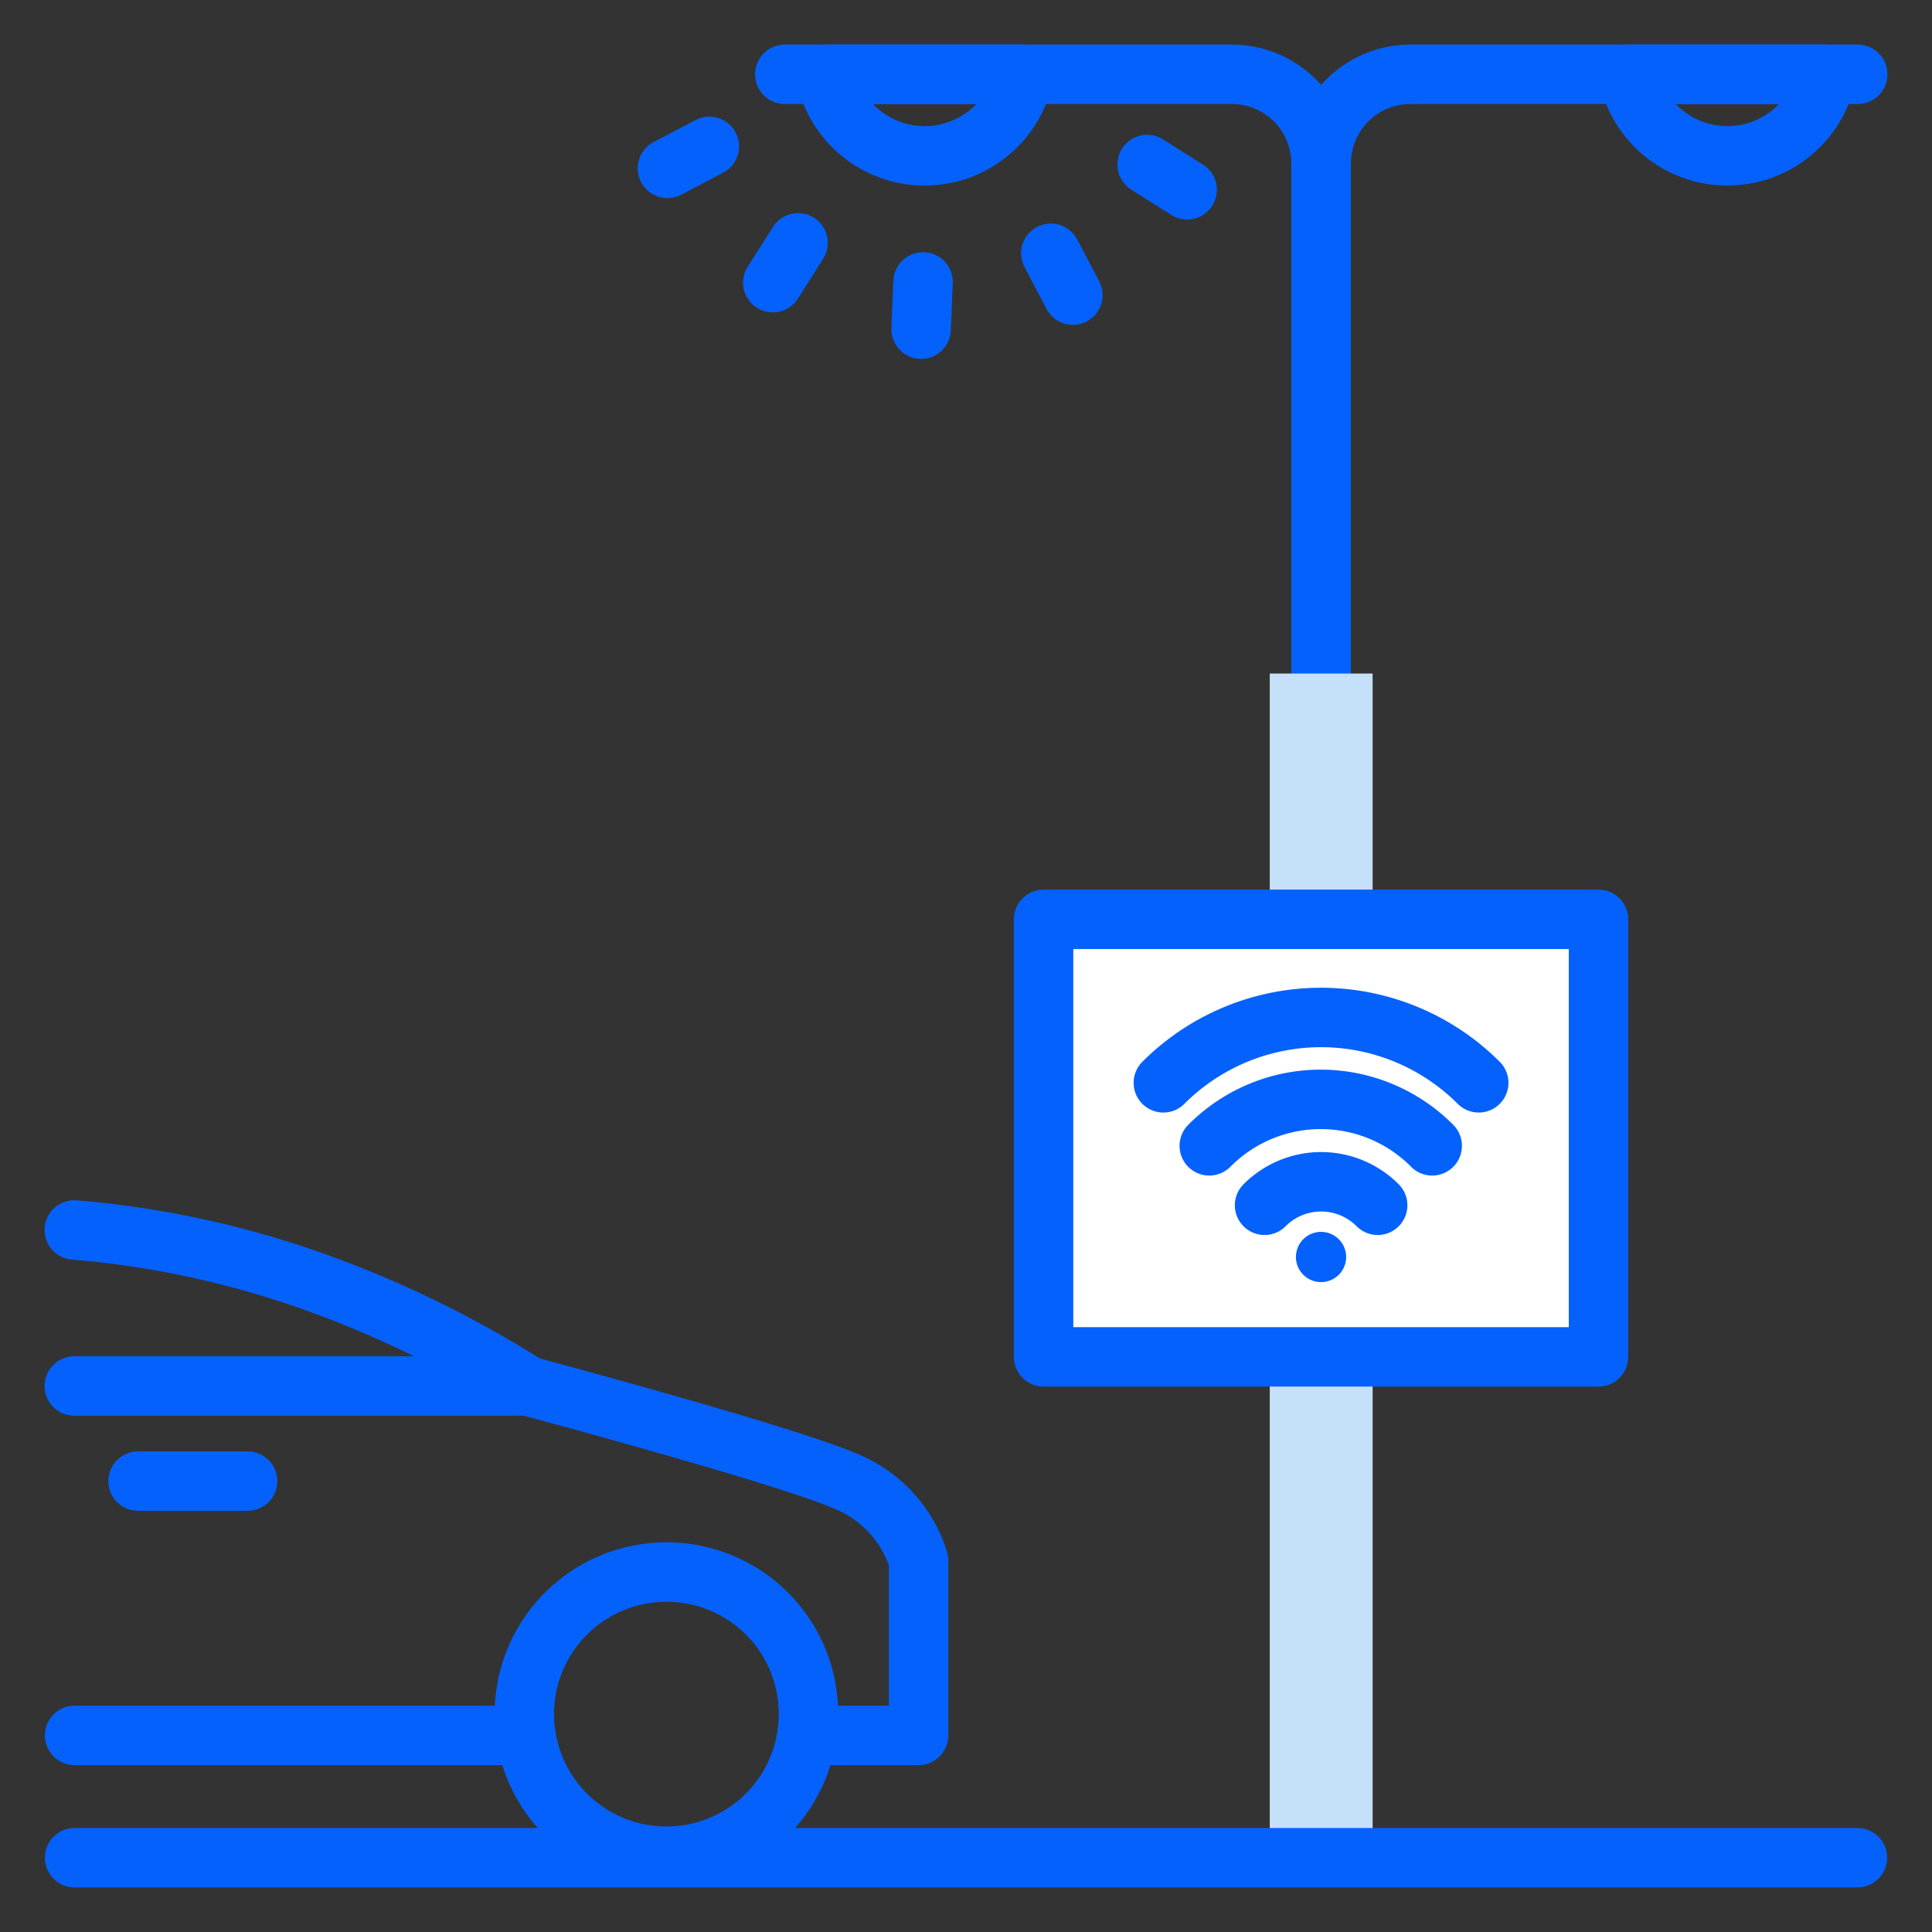<svg id="Layer_1" data-name="Layer 1" xmlns="http://www.w3.org/2000/svg" viewBox="0 0 130 130"><rect x="0" y="0" width="130" height="130" fill="#333333" stroke="none"/><defs><style>.cls-1,.cls-2,.cls-3{fill:none;}.cls-1{stroke:#182ac3;}.cls-1,.cls-2{stroke-miterlimit:10;}.cls-2{stroke:#fff;}.cls-3,.cls-5{stroke:#0561fc;stroke-linecap:round;stroke-linejoin:round;stroke-width:4px;}.cls-4{fill:#c5e1f9;}.cls-5{fill:#fff;}.cls-6{fill:#0561fc;}</style></defs><rect class="cls-1" x="-212.56" y="-248.31" width="1763.16" height="637.28"/><rect class="cls-2" x="-127.81" y="-107.47" width="1617.81" height="435.04"/><path class="cls-3" d="M88.9,45.32V11a6,6,0,0,1,6-6H125"/><path class="cls-3" d="M88.89,45.32V11a6,6,0,0,0-6-6H52.81"/><rect class="cls-4" x="85.44" y="45.32" width="6.92" height="79.68"/><path class="cls-3" d="M68.9,5A6.81,6.81,0,0,1,55.54,5Z"/><path class="cls-3" d="M122.91,5a6.81,6.81,0,0,1-13.36,0Z"/><rect class="cls-5" x="70.22" y="61.86" width="37.34" height="29.44"/><path class="cls-3" d="M99.5,72.86a15,15,0,0,0-21.22,0"/><path class="cls-3" d="M96.37,77.1a10.56,10.56,0,0,0-15,0"/><path class="cls-3" d="M92.7,81.1a5.37,5.37,0,0,0-7.61,0"/><path class="cls-6" d="M90.58,84.57a1.69,1.69,0,1,1-1.69-1.68A1.69,1.69,0,0,1,90.58,84.57Z"/><line class="cls-3" x1="62.11" y1="18.97" x2="61.98" y2="22.15"/><line class="cls-3" x1="70.71" y1="17.04" x2="72.19" y2="19.86"/><line class="cls-3" x1="77.19" y1="11.07" x2="79.88" y2="12.77"/><line class="cls-3" x1="44.91" y1="11.33" x2="47.73" y2="9.85"/><line class="cls-3" x1="52" y1="19.02" x2="53.7" y2="16.34"/><line class="cls-3" x1="5.02" y1="125" x2="124.98" y2="125"/><path class="cls-3" d="M35.51,93.26s17.26,4.61,21.38,6.4A8.47,8.47,0,0,1,61.81,105v11.77H54.3"/><polyline class="cls-3" points="5.02 116.77 22.01 116.77 35.39 116.77"/><path class="cls-3" d="M5,93.26H35.51A72,72,0,0,0,22,86.56a63.68,63.68,0,0,0-17-3.8"/><line class="cls-3" x1="9.29" y1="99.66" x2="16.66" y2="99.66"/><path class="cls-3" d="M54.4,115.34a9.56,9.56,0,1,1-9.56-9.56A9.54,9.54,0,0,1,54.4,115.34Z"/></svg>